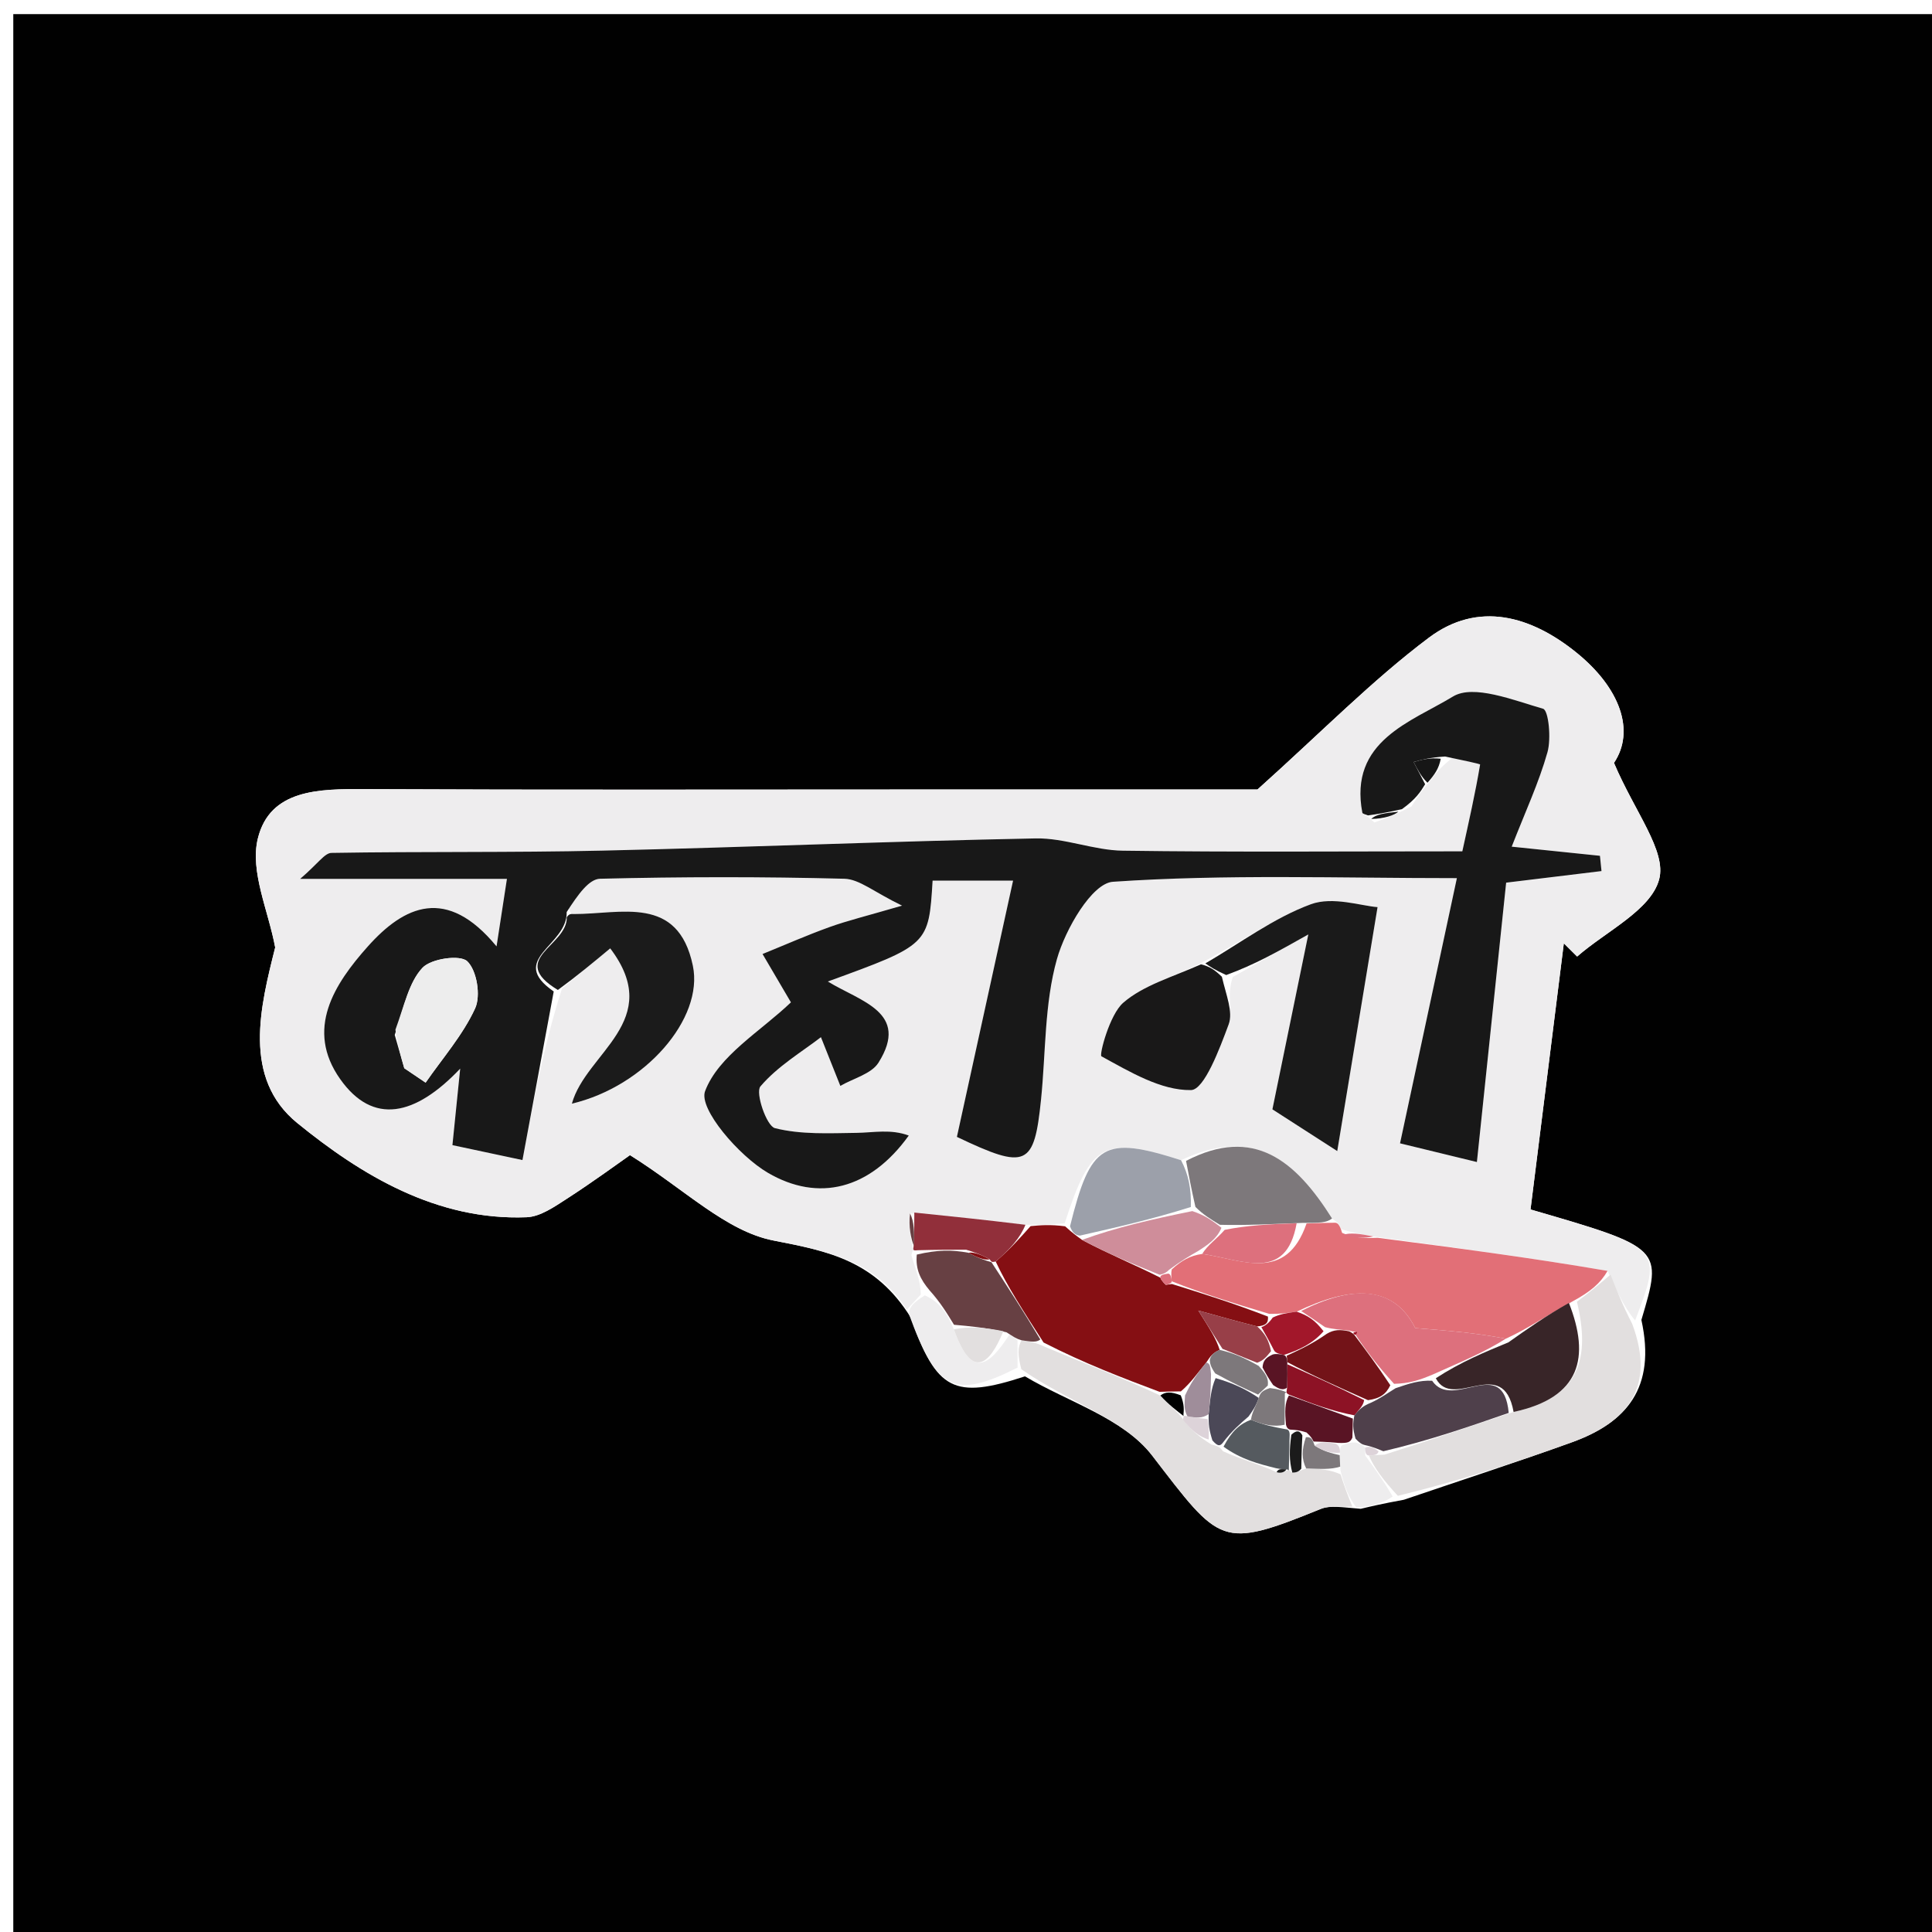 <svg version="1.1" id="Layer_1" xmlns="http://www.w3.org/2000/svg" xmlns:xlink="http://www.w3.org/1999/xlink" x="0px" y="0px"
	 width="100%" viewBox="0 0 150 150" enable-background="new 0 0 150 150" xml:space="preserve">
<path fill="#010101" opacity="1" stroke="none" 
	d="
M76,151 
	C50.687,151 25.875,151 1.031,151 
	C1.031,101.062 1.031,51.125 1.031,1.094 
	C50.896,1.094 100.792,1.094 150.844,1.094 
	C150.844,51 150.844,101 150.844,151 
	C126.125,151 101.313,151 76,151 
M105.648,117.143 
	C106.496,116.942 107.344,116.742 108.998,116.44 
	C113.35,114.958 117.725,113.54 122.048,111.976 
	C126.267,110.45 128.602,107.776 127.437,102.479 
	C129.103,96.888 129.103,96.888 118.829,93.902 
	C119.701,86.928 120.558,80.084 121.415,73.239 
	C121.759,73.582 122.104,73.924 122.448,74.266 
	C124.692,72.301 128.175,70.668 128.816,68.274 
	C129.404,66.076 126.929,63.058 125.309,59.231 
	C126.975,56.747 125.787,53.417 122.404,50.676 
	C118.872,47.814 114.769,46.632 110.933,49.514 
	C106.534,52.818 102.644,56.799 97.629,61.297 
	C89.768,61.297 80.381,61.297 70.993,61.297 
	C56.76,61.297 42.526,61.336 28.293,61.268 
	C24.813,61.251 20.953,61.255 20.016,65.112 
	C19.395,67.669 20.843,70.727 21.365,73.561 
	C20.224,78.114 18.785,83.697 23.084,87.195 
	C28.02,91.21 33.886,94.781 40.885,94.506 
	C41.949,94.464 43.049,93.691 44.011,93.07 
	C46.041,91.76 47.992,90.326 48.912,89.684 
	C53.158,92.336 56.364,95.597 60.063,96.315 
	C64.323,97.143 67.967,97.88 70.716,102.299 
	C72.724,107.965 74.068,108.664 79.579,106.859 
	C82.93,108.856 87.231,110.123 89.444,112.997 
	C94.765,119.906 94.747,120.317 102.551,117.151 
	C103.271,116.859 104.179,117.027 105.648,117.143 
z"/>
<path fill="#EEEDEE" opacity="1" stroke="none" 
	d="
M70.399,101.687 
	C67.967,97.88 64.323,97.143 60.063,96.315 
	C56.364,95.597 53.158,92.336 48.912,89.684 
	C47.992,90.326 46.041,91.76 44.011,93.07 
	C43.049,93.691 41.949,94.464 40.885,94.506 
	C33.886,94.781 28.02,91.21 23.084,87.195 
	C18.785,83.697 20.224,78.114 21.365,73.561 
	C20.843,70.727 19.395,67.669 20.016,65.112 
	C20.953,61.255 24.813,61.251 28.293,61.268 
	C42.526,61.336 56.76,61.297 70.993,61.297 
	C80.381,61.297 89.768,61.297 97.629,61.297 
	C102.644,56.799 106.534,52.818 110.933,49.514 
	C114.769,46.632 118.872,47.814 122.404,50.676 
	C125.787,53.417 126.975,56.747 125.309,59.231 
	C126.929,63.058 129.404,66.076 128.816,68.274 
	C128.175,70.668 124.692,72.301 122.448,74.266 
	C122.104,73.924 121.759,73.582 121.415,73.239 
	C120.558,80.084 119.701,86.928 118.829,93.902 
	C129.103,96.888 129.103,96.888 126.951,102.519 
	C125.99,101.359 125.516,100.16 124.809,98.672 
	C118.707,97.623 112.838,96.863 106.623,95.994 
	C105.556,95.782 104.836,95.679 104.102,95.414 
	C103.996,95.016 103.823,94.909 103.421,94.601 
	C100.578,90.093 97.335,87.4 91.696,90.078 
	C85.677,88.154 84.68,88.752 82.659,94.984 
	C81.524,95.056 80.768,95.126 79.614,95.091 
	C76.473,94.706 73.73,94.424 70.657,94.205 
	C70.526,95.217 70.727,96.166 70.908,97.09 
	C70.889,97.065 70.844,97.109 70.761,97.448 
	C71.071,98.563 71.464,99.339 71.491,100.507 
	C70.882,101.161 70.64,101.424 70.399,101.687 
M92.909,74.942 
	C90.978,75.875 88.778,76.496 87.21,77.85 
	C86.15,78.764 85.328,81.91 85.515,82.012 
	C87.712,83.21 90.13,84.672 92.468,84.635 
	C93.499,84.619 94.689,81.432 95.394,79.531 
	C95.752,78.568 95.196,77.264 95.721,75.85 
	C97.428,74.888 99.135,73.926 101.577,72.55 
	C100.531,77.642 99.646,81.958 98.789,86.129 
	C100.634,87.316 102.198,88.322 103.824,89.369 
	C104.84,83.221 105.825,77.259 106.953,70.429 
	C105.704,70.342 103.482,69.577 101.774,70.206 
	C98.873,71.274 96.296,73.221 92.909,74.942 
M44.037,70.077 
	C44.889,69.431 45.727,68.248 46.594,68.226 
	C52.913,68.07 59.24,68.064 65.558,68.226 
	C66.723,68.256 67.862,69.263 70.034,70.313 
	C67.251,71.126 65.802,71.475 64.408,71.976 
	C62.65,72.608 60.936,73.366 59.203,74.069 
	C60.144,75.671 61.084,77.273 61.407,77.822 
	C59.051,80.075 55.775,81.974 54.741,84.718 
	C54.224,86.089 57.369,89.741 59.62,91.057 
	C63.529,93.342 67.533,92.373 70.558,88.163 
	C69.147,87.64 67.827,87.938 66.503,87.955 
	C64.378,87.983 62.181,88.1 60.165,87.588 
	C59.507,87.422 58.632,84.829 59.039,84.349 
	C60.37,82.781 62.245,81.676 63.737,80.527 
	C64.482,82.397 64.863,83.353 65.244,84.309 
	C66.253,83.723 67.653,83.382 68.204,82.508 
	C70.671,78.588 66.786,77.753 64.274,76.203 
	C72.104,73.353 72.104,73.353 72.407,68.37 
	C74.349,68.37 76.292,68.37 78.655,68.37 
	C77.152,75.226 75.712,81.793 74.293,88.268 
	C79.711,90.853 80.298,90.567 80.828,85.348 
	C81.198,81.709 81.084,77.938 82.058,74.471 
	C82.71,72.152 84.776,68.573 86.407,68.461 
	C95.148,67.864 103.951,68.179 113.112,68.179 
	C111.602,75.222 110.188,81.818 108.698,88.768 
	C110.768,89.272 112.435,89.677 114.666,90.22 
	C115.466,82.578 116.203,75.544 116.937,68.529 
	C119.582,68.208 121.961,67.919 124.34,67.63 
	C124.3,67.235 124.26,66.84 124.22,66.444 
	C122.077,66.222 119.934,66.001 117.369,65.735 
	C118.431,63.01 119.482,60.758 120.147,58.398 
	C120.446,57.336 120.232,55.149 119.805,55.027 
	C117.503,54.365 114.399,53.107 112.806,54.078 
	C109.57,56.05 104.711,57.517 105.771,63.097 
	C105.79,63.192 106.057,63.24 106.71,63.857 
	C107.489,63.571 108.267,63.285 109.594,62.607 
	C109.946,62.034 110.297,61.46 111.011,60.658 
	C111.368,60.165 111.724,59.671 112.762,58.836 
	C113.512,59.015 114.924,59.307 114.915,59.359 
	C114.542,61.585 114.041,63.789 113.535,66.096 
	C104.448,66.096 95.808,66.167 87.171,66.047 
	C84.911,66.016 82.653,65.05 80.405,65.094 
	C69.174,65.312 57.949,65.788 46.718,66.043 
	C39.725,66.202 32.726,66.101 25.731,66.219 
	C25.201,66.228 24.684,67.055 23.303,68.236 
	C29.26,68.236 34.157,68.236 39.358,68.236 
	C39.07,70.106 38.863,71.455 38.552,73.477 
	C34.677,68.769 31.383,70.316 28.557,73.483 
	C25.95,76.404 23.675,79.916 26.414,83.785 
	C28.954,87.374 32.231,86.662 35.729,82.969 
	C35.467,85.55 35.314,87.062 35.126,88.908 
	C37.093,89.327 38.766,89.684 40.564,90.067 
	C41.44,85.342 42.216,81.159 43.636,76.745 
	C44.836,75.746 46.036,74.748 47.377,73.631 
	C51.639,79.259 45.48,81.737 44.401,85.688 
	C50.068,84.349 54.651,79.09 53.794,74.979 
	C52.641,69.447 48.208,70.977 44.539,70.966 
	C44.376,70.966 44.213,70.905 44.037,70.077 
z"/>
<path fill="#E2DFDF" opacity="1" stroke="none" 
	d="
M125.041,98.961 
	C125.516,100.16 125.99,101.359 126.719,102.774 
	C128.602,107.776 126.267,110.45 122.048,111.976 
	C117.725,113.54 113.35,114.958 108.529,116.135 
	C107.372,114.889 106.684,113.946 106.277,112.999 
	C106.745,112.979 106.931,112.965 107.489,112.937 
	C110.952,111.848 114.044,110.772 117.515,109.623 
	C122.745,108.507 123.46,105.36 122.432,101.063 
	C123.491,100.283 124.266,99.622 125.041,98.961 
z"/>
<path fill="#E2DFDF" opacity="1" stroke="none" 
	d="
M105,116.981 
	C104.179,117.027 103.271,116.859 102.551,117.151 
	C94.747,120.317 94.765,119.906 89.444,112.997 
	C87.231,110.123 82.93,108.856 79.295,106.305 
	C79.007,105.18 79.003,104.609 79.314,104.059 
	C80.041,104.164 80.453,104.248 81.118,104.564 
	C84.256,105.886 87.143,106.974 90.091,108.35 
	C90.762,109.086 91.373,109.535 91.899,110.245 
	C92.462,111.03 93.109,111.553 94.041,112.145 
	C94.516,112.267 94.704,112.32 94.951,112.674 
	C96.365,113.315 97.721,113.654 99.115,114.299 
	C99.48,114.426 99.809,114.247 100.088,114.07 
	C100.039,114.073 100.063,114.169 100.333,114.331 
	C100.747,114.339 100.89,114.184 101.411,114.008 
	C102.545,114.047 103.301,114.108 104.082,114.468 
	C104.404,115.506 104.702,116.243 105,116.981 
z"/>
<path fill="#EEEDEE" opacity="1" stroke="none" 
	d="
M78.999,104.037 
	C79.003,104.609 79.007,105.18 79.006,106.18 
	C74.068,108.664 72.724,107.965 70.557,101.993 
	C70.64,101.424 70.882,101.161 71.803,100.57 
	C73.011,101.114 73.539,101.984 74.059,103.21 
	C75.439,107.115 76.79,106.063 78.37,103.619 
	C78.74,103.816 78.869,103.927 78.999,104.037 
z"/>
<path fill="#EEEDEE" opacity="1" stroke="none" 
	d="
M105.324,117.062 
	C104.702,116.243 104.404,115.506 104.075,114.17 
	C104.034,113.374 104.023,113.176 104.03,112.793 
	C104.047,112.608 104.03,112.237 104.275,112.176 
	C104.673,112.048 104.828,111.981 105.226,111.993 
	C105.636,112.112 105.802,112.153 105.978,112.396 
	C105.988,112.599 105.996,113.004 105.996,113.004 
	C106.684,113.946 107.372,114.889 108.126,116.186 
	C107.344,116.742 106.496,116.942 105.324,117.062 
z"/>
<path fill="#181818" opacity="1" stroke="none" 
	d="
M106.208,63.31 
	C106.057,63.24 105.79,63.192 105.771,63.097 
	C104.711,57.517 109.57,56.05 112.806,54.078 
	C114.399,53.107 117.503,54.365 119.805,55.027 
	C120.232,55.149 120.446,57.336 120.147,58.398 
	C119.482,60.758 118.431,63.01 117.369,65.735 
	C119.934,66.001 122.077,66.222 124.22,66.444 
	C124.26,66.84 124.3,67.235 124.34,67.63 
	C121.961,67.919 119.582,68.208 116.937,68.529 
	C116.203,75.544 115.466,82.578 114.666,90.22 
	C112.435,89.677 110.768,89.272 108.698,88.768 
	C110.188,81.818 111.602,75.222 113.112,68.179 
	C103.951,68.179 95.148,67.864 86.407,68.461 
	C84.776,68.573 82.71,72.152 82.058,74.471 
	C81.084,77.938 81.198,81.709 80.828,85.348 
	C80.298,90.567 79.711,90.853 74.293,88.268 
	C75.712,81.793 77.152,75.226 78.655,68.37 
	C76.292,68.37 74.349,68.37 72.407,68.37 
	C72.104,73.353 72.104,73.353 64.274,76.203 
	C66.786,77.753 70.671,78.588 68.204,82.508 
	C67.653,83.382 66.253,83.723 65.244,84.309 
	C64.863,83.353 64.482,82.397 63.737,80.527 
	C62.245,81.676 60.37,82.781 59.039,84.349 
	C58.632,84.829 59.507,87.422 60.165,87.588 
	C62.181,88.1 64.378,87.983 66.503,87.955 
	C67.827,87.938 69.147,87.64 70.558,88.163 
	C67.533,92.373 63.529,93.342 59.62,91.057 
	C57.369,89.741 54.224,86.089 54.741,84.718 
	C55.775,81.974 59.051,80.075 61.407,77.822 
	C61.084,77.273 60.144,75.671 59.203,74.069 
	C60.936,73.366 62.65,72.608 64.408,71.976 
	C65.802,71.475 67.251,71.126 70.034,70.313 
	C67.862,69.263 66.723,68.256 65.558,68.226 
	C59.24,68.064 52.913,68.07 46.594,68.226 
	C45.727,68.248 44.889,69.431 43.997,70.811 
	C44.076,73.435 39.356,74.463 42.991,76.977 
	C42.216,81.159 41.44,85.342 40.564,90.067 
	C38.766,89.684 37.093,89.327 35.126,88.908 
	C35.314,87.062 35.467,85.55 35.729,82.969 
	C32.231,86.662 28.954,87.374 26.414,83.785 
	C23.675,79.916 25.95,76.404 28.557,73.483 
	C31.383,70.316 34.677,68.769 38.552,73.477 
	C38.863,71.455 39.07,70.106 39.358,68.236 
	C34.157,68.236 29.26,68.236 23.303,68.236 
	C24.684,67.055 25.201,66.228 25.731,66.219 
	C32.726,66.101 39.725,66.202 46.718,66.043 
	C57.949,65.788 69.174,65.312 80.405,65.094 
	C82.653,65.05 84.911,66.016 87.171,66.047 
	C95.808,66.167 104.448,66.096 113.535,66.096 
	C114.041,63.789 114.542,61.585 114.915,59.359 
	C114.924,59.307 113.512,59.015 112.198,58.736 
	C111.008,58.811 110.38,58.987 109.753,59.163 
	C110.051,59.738 110.35,60.312 110.648,60.887 
	C110.297,61.46 109.946,62.034 108.845,62.824 
	C107.466,63.131 106.837,63.221 106.208,63.31 
M30.647,80.353 
	C30.894,81.214 31.141,82.076 31.388,82.937 
	C31.94,83.31 32.492,83.683 33.045,84.056 
	C34.363,82.151 35.936,80.363 36.889,78.289 
	C37.341,77.304 37.021,75.347 36.279,74.634 
	C35.725,74.102 33.467,74.424 32.799,75.141 
	C31.749,76.267 31.399,78.045 30.647,80.353 
z"/>
<path fill="#E26F77" opacity="1" stroke="none" 
	d="
M124.809,98.672 
	C124.266,99.622 123.491,100.283 122.094,101.04 
	C120.02,102.164 118.567,103.191 116.907,103.938 
	C114.648,103.493 112.596,103.328 109.879,103.111 
	C108.154,99.668 104.797,99.87 100.673,101.836 
	C99.858,101.953 99.393,102.019 98.554,102.01 
	C95.783,101.187 93.386,100.438 90.974,99.479 
	C90.959,99.269 90.896,98.852 90.981,98.552 
	C91.73,97.87 92.395,97.488 93.337,97.354 
	C96.45,97.798 99.847,99.596 101.441,94.988 
	C102.434,94.951 103.002,94.941 103.571,94.932 
	C103.823,94.909 103.996,95.016 104.202,95.722 
	C105.199,96.162 106.084,96.132 106.969,96.103 
	C112.838,96.863 118.707,97.623 124.809,98.672 
z"/>
<path fill="#850F13" opacity="1" stroke="none" 
	d="
M90.988,99.689 
	C93.386,100.438 95.783,101.187 98.443,102.219 
	C98.494,102.749 98.236,102.928 97.608,102.983 
	C96.122,102.604 94.96,102.282 93.035,101.749 
	C93.953,103.203 94.433,103.963 94.695,104.804 
	C94.173,105.031 93.99,105.27 93.656,105.786 
	C92.93,106.659 92.473,107.347 91.685,108.026 
	C90.912,108.033 90.471,108.047 90.03,108.062 
	C87.143,106.974 84.256,105.886 81.022,104.232 
	C79.444,101.779 78.213,99.892 77.305,97.945 
	C78.423,96.989 79.218,96.092 80.013,95.196 
	C80.768,95.126 81.524,95.056 82.696,95.21 
	C83.266,95.732 83.509,95.898 84.009,96.266 
	C86.127,97.39 88.08,98.18 90.094,99.202 
	C90.157,99.434 90.513,99.754 90.513,99.754 
	C90.513,99.754 90.988,99.689 90.988,99.689 
z"/>
<path fill="#1A1A1A" opacity="1" stroke="none" 
	d="
M93.583,74.799 
	C96.296,73.221 98.873,71.274 101.774,70.206 
	C103.482,69.577 105.704,70.342 106.953,70.429 
	C105.825,77.259 104.84,83.221 103.824,89.369 
	C102.198,88.322 100.634,87.316 98.789,86.129 
	C99.646,81.958 100.531,77.642 101.577,72.55 
	C99.135,73.926 97.428,74.888 95.201,75.703 
	C94.315,75.304 93.949,75.051 93.583,74.799 
z"/>
<path fill="#1B1B1B" opacity="1" stroke="none" 
	d="
M43.313,76.861 
	C39.356,74.463 44.076,73.435 44.003,71.209 
	C44.213,70.905 44.376,70.966 44.539,70.966 
	C48.208,70.977 52.641,69.447 53.794,74.979 
	C54.651,79.09 50.068,84.349 44.401,85.688 
	C45.48,81.737 51.639,79.259 47.377,73.631 
	C46.036,74.748 44.836,75.746 43.313,76.861 
z"/>
<path fill="#191818" opacity="1" stroke="none" 
	d="
M93.246,74.87 
	C93.949,75.051 94.315,75.304 94.867,75.835 
	C95.196,77.264 95.752,78.568 95.394,79.531 
	C94.689,81.432 93.499,84.619 92.468,84.635 
	C90.13,84.672 87.712,83.21 85.515,82.012 
	C85.328,81.91 86.15,78.764 87.21,77.85 
	C88.778,76.496 90.978,75.875 93.246,74.87 
z"/>
<path fill="#7D787B" opacity="1" stroke="none" 
	d="
M103.421,94.601 
	C103.002,94.941 102.434,94.951 101.096,94.946 
	C98.539,95.04 96.751,95.147 94.713,95.093 
	C93.951,94.627 93.439,94.324 92.812,93.703 
	C92.493,92.3 92.289,91.216 92.085,90.132 
	C97.335,87.4 100.578,90.093 103.421,94.601 
z"/>
<path fill="#9CA0AA" opacity="1" stroke="none" 
	d="
M91.696,90.078 
	C92.289,91.216 92.493,92.3 92.456,93.711 
	C89.424,94.669 86.633,95.301 83.842,95.933 
	C83.509,95.898 83.266,95.732 83.076,95.208 
	C84.68,88.752 85.677,88.154 91.696,90.078 
z"/>
<path fill="#674043" opacity="1" stroke="none" 
	d="
M76.982,98.005 
	C78.213,99.892 79.444,101.779 80.77,103.999 
	C80.453,104.248 80.041,104.164 79.314,104.059 
	C78.869,103.927 78.74,103.816 78.144,103.439 
	C76.474,103.066 75.271,102.96 74.068,102.855 
	C73.539,101.984 73.011,101.114 72.17,100.18 
	C71.464,99.339 71.071,98.563 71.178,97.406 
	C72.788,97.026 73.9,97.027 75.186,97.264 
	C75.909,97.673 76.457,97.845 77.004,98.007 
	C77.002,97.997 76.982,98.005 76.982,98.005 
z"/>
<path fill="#912F3A" opacity="1" stroke="none" 
	d="
M75.012,97.028 
	C73.9,97.027 72.788,97.026 71.26,97.068 
	C70.844,97.109 70.889,97.065 70.936,96.718 
	C70.985,95.628 70.986,94.885 70.988,94.143 
	C73.73,94.424 76.473,94.706 79.614,95.091 
	C79.218,96.092 78.423,96.989 77.305,97.945 
	C76.982,98.005 77.002,97.997 76.832,97.768 
	C76.112,97.368 75.562,97.198 75.012,97.028 
z"/>
<path fill="#161616" opacity="1" stroke="none" 
	d="
M110.829,60.773 
	C110.35,60.312 110.051,59.738 109.753,59.163 
	C110.38,58.987 111.008,58.811 111.857,58.907 
	C111.724,59.671 111.368,60.165 110.829,60.773 
z"/>
<path fill="#DD707D" opacity="1" stroke="none" 
	d="
M106.623,95.994 
	C106.084,96.132 105.199,96.162 104.215,95.884 
	C104.836,95.679 105.556,95.782 106.623,95.994 
z"/>
<path fill="#674043" opacity="1" stroke="none" 
	d="
M70.657,94.205 
	C70.986,94.885 70.985,95.628 70.956,96.743 
	C70.727,96.166 70.526,95.217 70.657,94.205 
z"/>
<path fill="#161616" opacity="1" stroke="none" 
	d="
M106.459,63.583 
	C106.837,63.221 107.466,63.131 108.571,63.02 
	C108.267,63.285 107.489,63.571 106.459,63.583 
z"/>
<path fill="#4F404B" opacity="1" stroke="none" 
	d="
M105.968,112.194 
	C105.802,112.153 105.636,112.112 105.243,111.697 
	C105.022,110.928 105.028,110.533 105.155,109.885 
	C105.555,109.392 105.835,109.151 106.415,108.917 
	C107.164,108.577 107.614,108.233 108.355,107.779 
	C109.422,107.413 110.198,107.157 111.189,107.2 
	C112.799,109.579 116.703,105.109 117.137,109.697 
	C114.044,110.772 110.952,111.848 107.402,112.674 
	C106.619,112.347 106.293,112.27 105.968,112.194 
z"/>
<path fill="#382528" opacity="1" stroke="none" 
	d="
M117.515,109.623 
	C116.703,105.109 112.799,109.579 111.477,107.006 
	C113.405,105.749 115.26,104.984 117.114,104.219 
	C118.567,103.191 120.02,102.164 121.81,101.159 
	C123.46,105.36 122.745,108.507 117.515,109.623 
z"/>
<path fill="#DDD3D9" opacity="1" stroke="none" 
	d="
M105.978,112.396 
	C106.293,112.27 106.619,112.347 107.032,112.687 
	C106.931,112.965 106.745,112.979 106.277,112.999 
	C105.996,113.004 105.988,112.599 105.978,112.396 
z"/>
<path fill="#555A5F" opacity="1" stroke="none" 
	d="
M99.078,113.993 
	C97.721,113.654 96.365,113.315 94.995,112.319 
	C95.632,111.102 96.283,110.541 97.124,110.229 
	C98.113,110.638 98.913,110.798 99.819,110.962 
	C99.926,110.965 100.136,111.006 100.128,111.401 
	C100.1,112.586 100.082,113.378 100.063,114.169 
	C100.063,114.169 100.039,114.073 99.821,114.083 
	C99.428,114.06 99.253,114.026 99.078,113.993 
z"/>
<path fill="#4B4857" opacity="1" stroke="none" 
	d="
M96.933,109.98 
	C96.283,110.541 95.632,111.102 94.937,112.018 
	C94.704,112.32 94.516,112.267 94.132,111.835 
	C93.878,111.029 93.82,110.603 93.841,109.792 
	C93.964,108.627 94.009,107.845 94.38,106.996 
	C95.696,107.377 96.686,107.826 97.732,108.537 
	C97.504,109.193 97.219,109.587 96.933,109.98 
z"/>
<path fill="#DDD3D9" opacity="1" stroke="none" 
	d="
M93.762,110.176 
	C93.82,110.603 93.878,111.029 93.846,111.766 
	C93.109,111.553 92.462,111.03 91.853,110.235 
	C91.89,109.964 91.88,109.869 92.187,109.958 
	C92.916,110.089 93.339,110.133 93.762,110.176 
z"/>
<path fill="#1B1B1B" opacity="1" stroke="none" 
	d="
M100.333,114.331 
	C100.082,113.378 100.1,112.586 100.258,111.396 
	C100.652,111.023 100.907,111.048 101.116,111.441 
	C101.057,112.549 101.045,113.289 101.033,114.03 
	C100.89,114.184 100.747,114.339 100.333,114.331 
z"/>
<path fill="#7D787B" opacity="1" stroke="none" 
	d="
M101.411,114.008 
	C101.045,113.289 101.057,112.549 101.391,111.585 
	C101.804,111.548 101.895,111.734 102.071,112.236 
	C102.775,112.693 103.394,112.835 104.012,112.977 
	C104.023,113.176 104.034,113.374 104.051,113.87 
	C103.301,114.108 102.545,114.047 101.411,114.008 
z"/>
<path fill="#010101" opacity="1" stroke="none" 
	d="
M90.091,108.35 
	C90.471,108.047 90.912,108.033 91.675,108.333 
	C91.958,109.055 91.919,109.462 91.88,109.869 
	C91.88,109.869 91.89,109.964 91.937,109.974 
	C91.373,109.535 90.762,109.086 90.091,108.35 
z"/>
<path fill="#1B1B1B" opacity="1" stroke="none" 
	d="
M99.115,114.299 
	C99.253,114.026 99.428,114.06 99.87,114.08 
	C99.809,114.247 99.48,114.426 99.115,114.299 
z"/>
<path fill="#E2DFDF" opacity="1" stroke="none" 
	d="
M74.059,103.21 
	C75.271,102.96 76.474,103.066 77.903,103.353 
	C76.79,106.063 75.439,107.115 74.059,103.21 
z"/>
<path fill="#591424" opacity="1" stroke="none" 
	d="
M101.438,111.217 
	C100.907,111.048 100.652,111.023 100.267,111.002 
	C100.136,111.006 99.926,110.965 99.845,110.622 
	C99.753,109.596 99.742,108.914 100.07,108.342 
	C101.951,109.014 103.493,109.576 105.035,110.138 
	C105.028,110.533 105.022,110.928 104.999,111.619 
	C104.828,111.981 104.673,112.048 103.949,112.029 
	C102.915,111.936 102.45,111.929 101.986,111.921 
	C101.895,111.734 101.804,111.548 101.438,111.217 
z"/>
<path fill="#DDD3D9" opacity="1" stroke="none" 
	d="
M102.071,112.236 
	C102.45,111.929 102.915,111.936 103.705,112.091 
	C104.03,112.237 104.047,112.608 104.03,112.793 
	C103.394,112.835 102.775,112.693 102.071,112.236 
z"/>
<path fill="#EDEDED" opacity="1" stroke="none" 
	d="
M30.7,79.95 
	C31.399,78.045 31.749,76.267 32.799,75.141 
	C33.467,74.424 35.725,74.102 36.279,74.634 
	C37.021,75.347 37.341,77.304 36.889,78.289 
	C35.936,80.363 34.363,82.151 33.045,84.056 
	C32.492,83.683 31.94,83.31 31.388,82.937 
	C31.141,82.076 30.894,81.214 30.7,79.95 
z"/>
<path fill="#DD707D" opacity="1" stroke="none" 
	d="
M116.907,103.938 
	C115.26,104.984 113.405,105.749 111.262,106.707 
	C110.198,107.157 109.422,107.413 108.236,107.44 
	C106.928,106.012 106.03,104.815 105.242,103.626 
	C105.351,103.634 105.38,103.385 105.38,103.385 
	C105.38,103.385 105.102,103.421 104.783,103.312 
	C104.018,103.213 103.572,103.223 102.874,103.038 
	C102.089,102.49 101.556,102.138 101.023,101.786 
	C104.797,99.87 108.154,99.668 109.879,103.111 
	C112.596,103.328 114.648,103.493 116.907,103.938 
z"/>
<path fill="#CF8D9A" opacity="1" stroke="none" 
	d="
M84.009,96.266 
	C86.633,95.301 89.424,94.669 92.571,94.029 
	C93.439,94.324 93.951,94.627 94.832,95.324 
	C94.488,96.179 93.774,96.642 93.06,97.105 
	C92.395,97.488 91.73,97.87 90.766,98.586 
	C90.466,98.92 90.032,98.97 90.032,98.97 
	C88.08,98.18 86.127,97.39 84.009,96.266 
z"/>
<path fill="#DD707D" opacity="1" stroke="none" 
	d="
M93.337,97.354 
	C93.774,96.642 94.488,96.179 95.082,95.486 
	C96.751,95.147 98.539,95.04 100.672,94.974 
	C99.847,99.596 96.45,97.798 93.337,97.354 
z"/>
<path fill="#A2172A" opacity="1" stroke="none" 
	d="
M100.673,101.836 
	C101.556,102.138 102.089,102.49 102.76,103.359 
	C101.898,104.336 100.899,104.796 99.68,105.2 
	C99.46,105.143 99.01,105.082 98.901,104.814 
	C98.506,104.044 98.219,103.542 97.932,103.04 
	C98.236,102.928 98.494,102.749 98.816,102.294 
	C99.393,102.019 99.858,101.953 100.673,101.836 
z"/>
<path fill="#DD707D" opacity="1" stroke="none" 
	d="
M90.094,99.202 
	C90.032,98.97 90.466,98.92 90.681,98.886 
	C90.896,98.852 90.959,99.269 90.974,99.479 
	C90.988,99.689 90.513,99.754 90.513,99.754 
	C90.513,99.754 90.157,99.434 90.094,99.202 
z"/>
<path fill="#983F48" opacity="1" stroke="none" 
	d="
M97.608,102.983 
	C98.219,103.542 98.506,104.044 98.681,104.903 
	C98.279,105.413 98.058,105.636 97.607,105.804 
	C96.509,105.362 95.712,105.043 94.914,104.724 
	C94.433,103.963 93.953,103.203 93.035,101.749 
	C94.96,102.282 96.122,102.604 97.608,102.983 
z"/>
<path fill="#7D787B" opacity="1" stroke="none" 
	d="
M94.695,104.804 
	C95.712,105.043 96.509,105.362 97.724,106.048 
	C98.32,106.723 98.499,107.031 98.43,107.575 
	C98.013,107.965 97.844,108.12 97.676,108.275 
	C96.686,107.826 95.696,107.377 94.35,106.63 
	C93.971,106.088 93.949,105.844 93.926,105.6 
	C93.99,105.27 94.173,105.031 94.695,104.804 
z"/>
<path fill="#9F8D9A" opacity="1" stroke="none" 
	d="
M93.656,105.786 
	C93.949,105.844 93.971,106.088 94.024,106.698 
	C94.009,107.845 93.964,108.627 93.841,109.792 
	C93.339,110.133 92.916,110.089 92.187,109.958 
	C91.919,109.462 91.958,109.055 92.007,108.341 
	C92.473,107.347 92.93,106.659 93.656,105.786 
z"/>
<path fill="#850F13" opacity="1" stroke="none" 
	d="
M75.186,97.264 
	C75.562,97.198 76.112,97.368 76.834,97.777 
	C76.457,97.845 75.909,97.673 75.186,97.264 
z"/>
<path fill="#731318" opacity="1" stroke="none" 
	d="
M99.9,105.257 
	C100.899,104.796 101.898,104.336 103.012,103.555 
	C103.572,103.223 104.018,103.213 104.762,103.365 
	C105.059,103.527 105.133,103.618 105.133,103.618 
	C106.03,104.815 106.928,106.012 107.944,107.549 
	C107.614,108.233 107.164,108.577 106.213,108.708 
	C103.793,107.638 101.874,106.781 99.946,105.757 
	C99.937,105.591 99.9,105.257 99.9,105.257 
z"/>
<path fill="#8D1225" opacity="1" stroke="none" 
	d="
M99.955,105.924 
	C101.874,106.781 103.793,107.638 105.913,108.703 
	C105.835,109.151 105.555,109.392 105.155,109.885 
	C103.493,109.576 101.951,109.014 100.097,108.292 
	C99.785,108.131 99.896,108.099 99.93,107.738 
	C99.962,106.893 99.959,106.409 99.955,105.924 
z"/>
<path fill="#7D787B" opacity="1" stroke="none" 
	d="
M99.757,108.182 
	C99.742,108.914 99.753,109.596 99.738,110.618 
	C98.913,110.798 98.113,110.638 97.124,110.229 
	C97.219,109.587 97.504,109.193 97.732,108.537 
	C97.844,108.12 98.013,107.965 98.595,107.769 
	C99.305,107.851 99.6,107.975 99.896,108.099 
	C99.896,108.099 99.785,108.131 99.757,108.182 
z"/>
<path fill="#A2172A" opacity="1" stroke="none" 
	d="
M105.242,103.626 
	C105.133,103.618 105.059,103.527 105.08,103.474 
	C105.102,103.421 105.38,103.385 105.38,103.385 
	C105.38,103.385 105.351,103.634 105.242,103.626 
z"/>
<path fill="#591424" opacity="1" stroke="none" 
	d="
M99.93,107.738 
	C99.6,107.975 99.305,107.851 98.844,107.533 
	C98.499,107.031 98.32,106.723 98.024,106.171 
	C98.058,105.636 98.279,105.413 98.79,105.171 
	C99.01,105.082 99.46,105.143 99.68,105.2 
	C99.9,105.257 99.937,105.591 99.946,105.757 
	C99.959,106.409 99.962,106.893 99.93,107.738 
z"/>
</svg>
